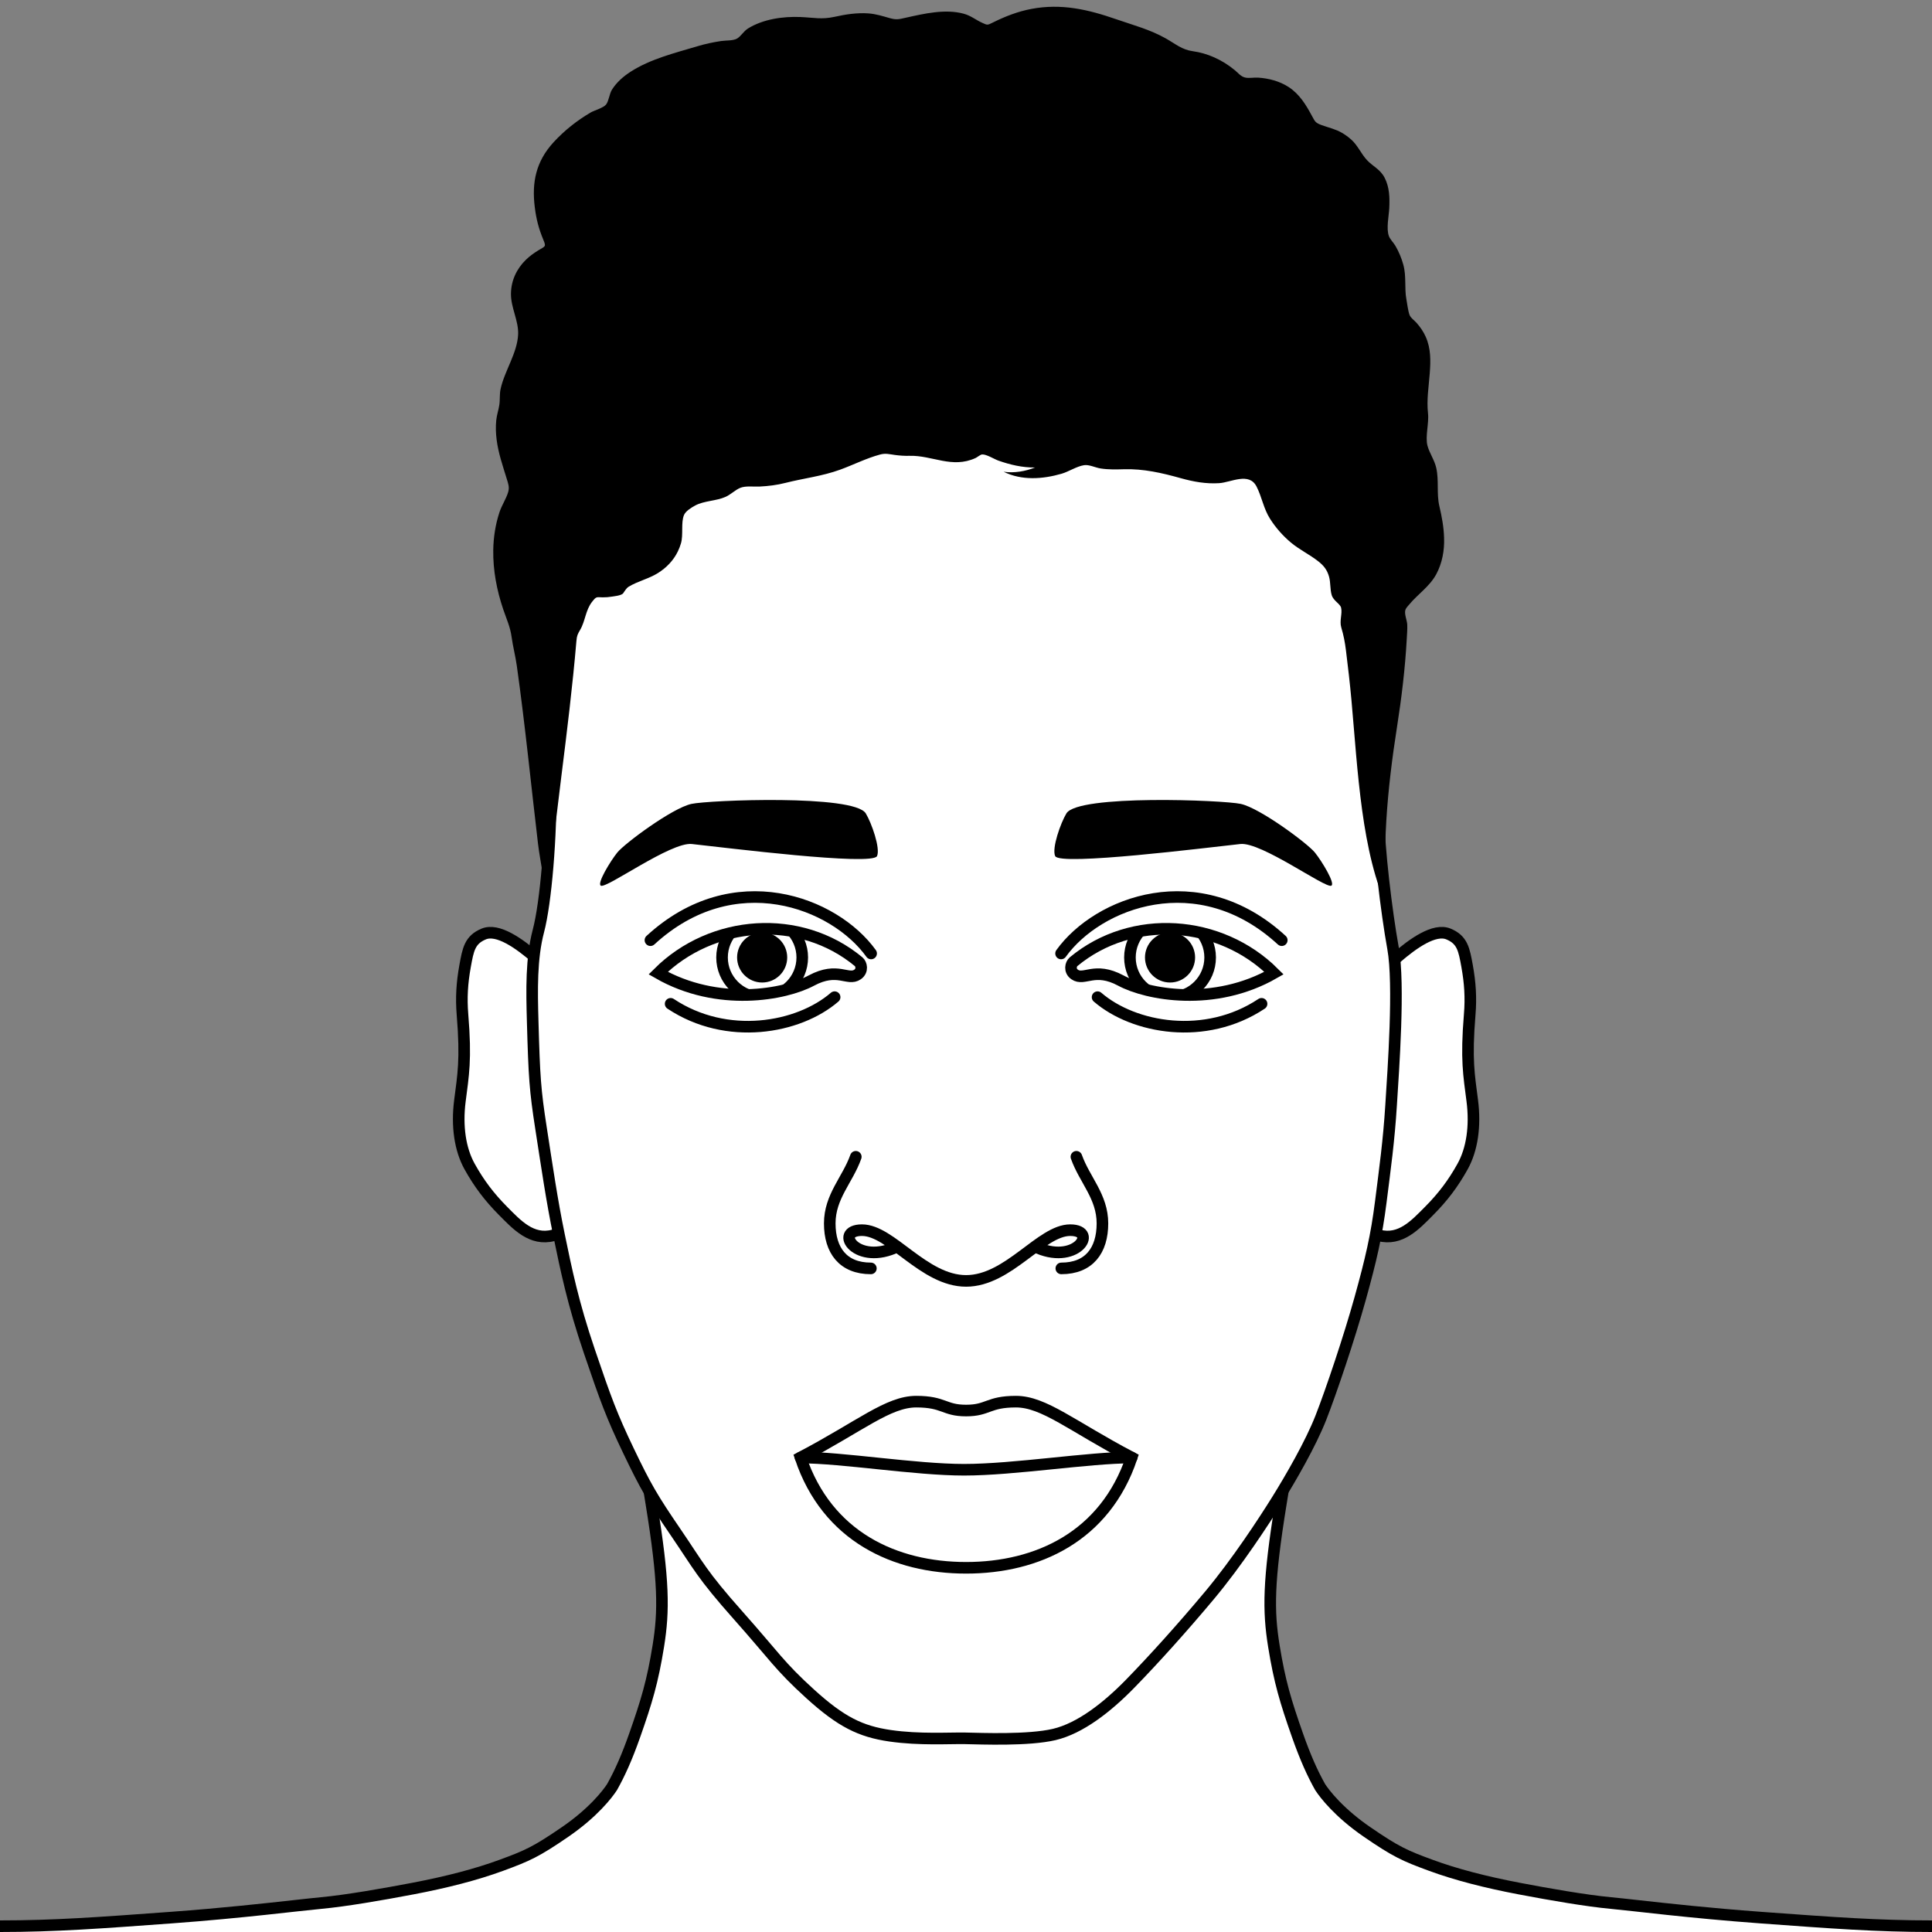 <?xml version="1.0" encoding="utf-8"?>
<!-- Generator: Adobe Illustrator 19.0.0, SVG Export Plug-In . SVG Version: 6.00 Build 0)  -->
<svg version="1.1" xmlns="http://www.w3.org/2000/svg" xmlns:xlink="http://www.w3.org/1999/xlink" x="0px" y="0px"
	 viewBox="0 0 10000 10000" style="enable-background:new 0 0 10000 10000;" xml:space="preserve">
<rect x="0" y="0" width="10000" height="10000" fill="#808080" stroke="none"/>
<style type="text/css">
	.st0{fill-rule:evenodd;clip-rule:evenodd;fill:#FFFFFF;stroke:#000000;stroke-width:60;stroke-miterlimit:10;}
	.st1{fill-rule:evenodd;clip-rule:evenodd;fill:#FFFFFF;}
	.st2{fill:none;}
	.st3{fill:none;stroke:#000000;stroke-width:60;stroke-linecap:round;stroke-miterlimit:10;}
	
		.st4{clip-path:url(#XMLID_5_);fill-rule:evenodd;clip-rule:evenodd;fill:#FFFFFF;stroke:#000000;stroke-width:60;stroke-miterlimit:10;}
	.st5{clip-path:url(#XMLID_5_);fill-rule:evenodd;clip-rule:evenodd;stroke:#000000;stroke-width:60;stroke-miterlimit:10;}
	.st6{fill-rule:evenodd;clip-rule:evenodd;fill:none;stroke:#000000;stroke-width:60;stroke-linecap:round;stroke-miterlimit:10;}
	.st7{fill-rule:evenodd;clip-rule:evenodd;}
	.st8{fill-rule:evenodd;clip-rule:evenodd;fill:none;stroke:#000000;stroke-width:60;stroke-miterlimit:10;}
	
		.st9{clip-path:url(#XMLID_9_);fill-rule:evenodd;clip-rule:evenodd;fill:#FFFFFF;stroke:#000000;stroke-width:60;stroke-miterlimit:10;}
	.st10{clip-path:url(#XMLID_9_);fill-rule:evenodd;clip-rule:evenodd;stroke:#000000;stroke-width:60;stroke-miterlimit:10;}
</style>
<g id="Layer_1">
	<path id="XMLID_16_" class="st0" d="M7607.2,5250.9c-19.4,235.7-3.6,314.1,13.3,446.7c16.9,132.5-1.2,252.1-50,340
		c-48.8,87.9-102.3,158.6-173.3,230c-71,71.4-147.7,156-260,126.7c-112.3-29.3-228.9-871.5-146.7-1100
		c82.2-228.5,143-254.6,233.3-333.3c90.3-78.7,200.9-156.7,273.3-126.7c72.4,30,81,79.8,96.7,166.7
		C7609.5,5087.7,7614.3,5164.8,7607.2,5250.9z"/>
	<path id="XMLID_14_" class="st0" d="M2393.8,5250.9c19.4,235.7,3.6,314.1-13.3,446.7c-16.9,132.5,1.2,252.1,50,340
		c48.8,87.9,102.3,158.6,173.3,230c71,71.4,147.7,156,260,126.7c112.3-29.3,228.9-871.5,146.7-1100
		c-82.2-228.5-143-254.6-233.3-333.3c-90.3-78.7-200.9-156.7-273.3-126.7c-72.4,30-81,79.8-96.7,166.7
		C2391.5,5087.7,2386.8,5164.8,2393.8,5250.9z"/>
	<g id="XMLID_52_">
		<path id="XMLID_58_" class="st1" d="M0,10030v-60c278.8,0,511.3-17,863.4-42.8l25.1-1.8c261.3-19.1,484.5-43.8,632.2-60.2
			c60.3-6.7,108-12,143.1-15.2c132.3-12.3,330.4-47.4,473.2-74.6c181.8-34.7,331.7-74.2,458.3-120.7
			c72.3-26.6,114.6-43.3,159.6-66.4c45.7-23.5,93.8-53.5,171.8-107.2c152.5-105,222.8-202.6,241.5-231.3
			c42.6-75.9,78.9-158.9,117.6-268.9c62-176.4,92.7-279.5,122-461.5c28.8-178.8,30.4-328.1-36.7-740.4l-5.7-34.8h3270.5l-5.7,34.8
			c-67,412.3-65.5,561.7-36.7,740.4c29.3,182,60,285.1,122,461.5c38.7,110,75,193,117.6,268.9c18.6,28.7,89,126.3,241.5,231.3
			c77.9,53.7,126.1,83.7,171.8,107.2c45,23.1,87.3,39.8,159.6,66.4c126.6,46.5,276.5,86,458.3,120.7
			c142.8,27.2,340.8,62.3,473.2,74.6c35.1,3.3,82.7,8.5,143.1,15.2c147.7,16.4,370.9,41.1,632.2,60.2l28.7,2.1
			c349.9,25.6,581,42.5,858.8,42.5v60H0z"/>
		<path id="XMLID_55_" d="M6600.5,7774.2c-66,406.1-66.8,563-36.7,750c30.1,187,61.8,291.7,123.3,466.7
			c42.4,120.5,80.1,203.2,120.2,274.5c26.3,40.7,102.9,139.1,250.1,240.5c153,105.3,201.2,126.7,338,177
			c136.8,50.3,293.1,89.6,463,122c169.9,32.4,353.6,63.6,476,75c122.4,11.4,409.8,48.7,775.8,75.4c366,26.8,603.2,44.7,889.7,44.7H0
			c286.4,0,524.6-17.9,890.7-44.7c366-26.8,653.4-64.1,775.8-75.4c122.4-11.4,306.1-42.6,476-75c169.9-32.4,326.2-71.7,463-122
			c136.8-50.3,185-71.7,338-177c147.3-101.4,223.9-199.8,250.1-240.5c40.1-71.3,77.8-154,120.2-274.5
			c61.5-175,93.2-279.7,123.3-466.7c30.1-187,29.4-343.9-36.7-750H6600.5 M6671.1,7714.2h-70.5h-3200H3330l11.3,69.6
			c66.4,408.2,64.9,555.4,36.7,730.8c-14.5,89.7-29.4,161.2-48.6,231.7c-19.2,70.8-42.7,141-72.1,224.6
			c-37.9,107.9-73.4,189.2-114.9,263.3c-8.6,13.1-31,44.9-71.5,86.9c-46.1,47.8-100.3,93.3-161.3,135.2
			c-151.4,104.2-195.4,122.6-324.7,170.1c-125,46-273.4,85-453.5,119.4c-142.2,27.1-339.2,62-470.3,74.2
			c-35.3,3.3-83.1,8.6-143.6,15.3c-147.5,16.3-370.3,41-631.1,60.1l-25,1.8C509.9,9923,277.7,9940,0,9940v120h10000v-120
			c-276.7,0-507.5-16.9-856.8-42.4l-28.5-2.1c-260.8-19.1-483.6-43.7-631.1-60.1c-60.5-6.7-108.2-12-143.6-15.3
			c-131.2-12.2-328.1-47.1-470.3-74.2c-180.1-34.4-328.5-73.4-453.5-119.4c-129.3-47.5-173.3-65.9-324.7-170.1
			c-61-42-115.2-87.5-161.3-135.2c-40.5-42-63-73.9-71.5-86.9c-41.5-74.1-77-155.4-114.9-263.3c-29.4-83.6-52.9-153.8-72.1-224.6
			c-19.1-70.5-34.1-142-48.6-231.7c-28.3-175.4-29.7-322.6,36.7-730.8L6671.1,7714.2L6671.1,7714.2z"/>
	</g>
	<path id="XMLID_20_" class="st0" d="M2757.2,5287.6c8.1,287.9,12.2,353.1,43.3,553.3c31.1,200.2,56,373.1,93.3,553.3
		c37.3,180.2,71.6,349.6,156.7,600c85.1,250.4,115.3,333.1,203.3,516.7c88,183.6,123.1,244,243.3,420
		c120.2,176,133.6,216.4,323.3,430c189.8,213.6,213.8,262,373.3,406.7c159.6,144.7,260,194.4,413.3,216.7
		c153.3,22.2,306.7,11.6,390,13.3c83.3,1.8,326.4,11.6,460-20s272.7-139.6,393.3-263.3c120.7-123.8,269.1-288.2,410-456.7
		c140.9-168.4,280-380.9,350-493.3c70-112.4,173.6-291.1,226.7-426.7c53.1-135.6,147.3-415.1,203.3-616.7
		c56-201.6,84.4-323.8,106.7-500c22.2-176.2,41.8-315.3,53.3-500c11.6-184.7,44-626,10-813.3c-34-187.3-75.3-531.8-73.3-673.3
		c2-141.6,20.7-399.8,30-553.3c9.3-153.6,14.7-317.1,20-483.3c5.3-166.2-295.1-2198.6-2146.7-2173.3s-2235.2,1678.7-2223.3,2100
		c11.9,421.3,29.1,623.1,33.3,916.7c4.2,293.6-25.5,633.2-63.3,776.7C2749.3,4961,2752.6,5124.4,2757.2,5287.6z"/>
	<path id="XMLID_1_" class="st0" d="M5000.5,8114.9c-368.2,0-719.5-161.6-857-570.7c310.9-163.6,453.7-289.3,599-289.3
		s142.8,46,258,46c115.2,0,112.7-46,258-46c145.3,0,288.1,125.7,599,289.3C5720,7953.3,5368.7,8114.9,5000.5,8114.9z"/>
	<line id="XMLID_8_" class="st2" x1="5000.5" y1="-33" x2="5000.5" y2="10603.8"/>
	<path id="XMLID_12_" class="st3" d="M5857.5,7544.2c-221.5,0-608.8,63.2-867.5,63.2c-252.4,0-630.4-63.2-846.5-63.2"/>
	<g id="XMLID_27_">
		<g id="XMLID_21_">
			<defs>
				<path id="XMLID_44_" d="M5556.5,4978c302.9-251.6,759.6-218.9,1037.8,58.7c-309.2,177.5-657,111.7-793,38.6
					c-136-73-189.2,3.4-239-31.5C5533.6,5023.8,5542.8,4989.5,5556.5,4978z"/>
			</defs>
			<use xlink:href="#XMLID_44_"  style="overflow:visible;fill-rule:evenodd;clip-rule:evenodd;fill:#FFFFFF;"/>
			<clipPath id="XMLID_5_">
				<use xlink:href="#XMLID_44_"  style="overflow:visible;"/>
			</clipPath>
			<circle id="XMLID_26_" class="st4" cx="6056.1" cy="4955.8" r="207.6"/>
			<circle id="XMLID_25_" class="st5" cx="6056.1" cy="4955.8" r="99.7"/>
			
				<use xlink:href="#XMLID_44_"  style="overflow:visible;fill-rule:evenodd;clip-rule:evenodd;fill:none;stroke:#000000;stroke-width:60;stroke-miterlimit:10;"/>
		</g>
		<path id="XMLID_23_" class="st6" d="M5492.1,4935.1c190.4-264.8,711.4-465.2,1142.3-68.7"/>
		<path id="XMLID_24_" class="st6" d="M5681,5161.3c187.5,161.8,558.3,227.6,848.8,34.4"/>
	</g>
	<path id="XMLID_35_" class="st7" d="M5461.5,4431.1c-18.3-40.4,28.6-172.2,58.3-221c60.2-98.9,811.9-68.9,902.4-49.1
		c100,21.8,346.8,205.6,383.7,251.7s107.4,162.1,84.7,171.8c-32.1,13.7-362.1-227.4-470.4-215.9
		C6249.3,4386.9,5485.2,4483.3,5461.5,4431.1z"/>
	<g id="XMLID_40_">
		<g id="XMLID_15_">
			<path id="XMLID_13_" class="st8" d="M4647,6450.9c-211.1,104.5-336.8-83.6-185.5-83.6c151.3,0,319.5,262.6,539,262.6
				c219.5,0,387.7-262.6,539-262.6c151.3,0,25.6,188.1-185.5,83.6"/>
		</g>
		<path id="XMLID_7_" class="st6" d="M5493.4,6565.2c144,0,212.8-93.4,212.8-232.9s-92.5-225.3-134.8-344.8"/>
		<path id="XMLID_17_" class="st6" d="M4507.6,6565.2c-144,0-212.8-93.4-212.8-232.9s92.5-225.3,134.8-344.8"/>
	</g>
	<g id="XMLID_28_">
		<g id="XMLID_31_">
			<defs>
				<path id="XMLID_33_" d="M4444.5,4978c-302.9-251.6-759.6-218.9-1037.8,58.7c309.2,177.5,657,111.7,793,38.6
					c136-73,189.2,3.4,239-31.5C4467.4,5023.8,4458.3,4989.5,4444.5,4978z"/>
			</defs>
			<use xlink:href="#XMLID_33_"  style="overflow:visible;fill-rule:evenodd;clip-rule:evenodd;fill:#FFFFFF;"/>
			<clipPath id="XMLID_9_">
				<use xlink:href="#XMLID_33_"  style="overflow:visible;"/>
			</clipPath>
			<circle id="XMLID_34_" class="st9" cx="3944.9" cy="4955.8" r="207.6"/>
			<circle id="XMLID_32_" class="st10" cx="3944.9" cy="4955.8" r="99.7"/>
			
				<use xlink:href="#XMLID_33_"  style="overflow:visible;fill-rule:evenodd;clip-rule:evenodd;fill:none;stroke:#000000;stroke-width:60;stroke-miterlimit:10;"/>
		</g>
		<path id="XMLID_30_" class="st6" d="M4508.9,4935.1c-190.4-264.8-711.4-465.2-1142.3-68.7"/>
		<path id="XMLID_29_" class="st6" d="M4320,5161.3c-187.5,161.8-558.3,227.6-848.8,34.4"/>
	</g>
	<path id="XMLID_36_" class="st7" d="M4539.5,4431.1c18.3-40.4-28.6-172.2-58.3-221c-60.2-98.9-811.9-68.9-902.4-49.1
		c-100,21.8-346.8,205.6-383.7,251.7c-36.8,46-107.4,162.1-84.7,171.8c32.1,13.7,362.1-227.4,470.4-215.9
		C3751.8,4386.9,4515.9,4483.3,4539.5,4431.1z"/>
</g>
<g id="Layer_3">
	<path id="XMLID_22_" d="M7474.5,2783.1c-1.5-54.9-11.8-109.8-24.3-163.1c-15.6-66.2-1.1-131.7-16.4-199.1
		c-9.3-40.6-35-75.4-45.2-114c-12.6-48,8.6-115.2,2.7-168.3c-7.6-68.8,3.9-137.8,9.1-207c4.9-64.3,6-127.8-20.6-187.8
		c-11.9-26.8-28.4-51-47.9-72.9c-12.6-14.1-30.1-24.9-36.2-41c-7.6-20-12.1-58.6-16.1-80c-11.1-58.8,0.7-119.3-16.1-180.1
		c-9.3-33.8-22.9-66.2-40.4-96.6c-9.2-15.9-27.9-34.4-34.1-50.9c-14.7-39.2-0.2-104.4,1.8-144.9c2.6-53.7,1.3-108.6-24-157.4
		c-22.9-44.2-60.2-58.2-90.8-90.7c-31.8-33.8-47.4-76.4-83.3-108c-14.4-12.7-30.1-24-46.6-33.7c-33.7-19.6-68.7-26.7-104.7-39.8
		c-30.8-11.2-34.1-16.5-49.5-45.4c-31.3-58.7-65.5-115.6-122.9-152.5c-47-30.2-101.5-44.2-156.9-48.1c-20.5-1.4-46.9,4.1-66.3-0.2
		c-23.2-5.1-35.2-22.4-55-38.8c-32.5-26.9-68.9-49.5-107.5-66.5c-34.8-15.3-71.8-26.1-109.5-31.3c-56-7.6-89.5-37.7-139.1-65.8
		c-82.2-46.5-168.5-68.9-255.9-99.2c-146.5-50.9-284.9-83.3-440.8-53.8c-69.9,13.3-134.8,38.5-198.4,70.1c-30.2,15-28.5,14-55.1,2.1
		c-34.1-15.3-58.9-37.4-97-47.6c-95.8-25.7-203.8-0.2-297.8,20.6c-37.3,8.3-49,12.5-85.1,2.2c-36.7-10.5-70.7-21.2-109.1-24.2
		c-29.5-2.2-59.2-0.9-88.6,2.4c-29.6,3.3-58.8,9.1-87.9,15.4c-66.6,14.6-106.1,3.9-175.7,0.9c-90.6-3.8-193.8,10.8-272.2,59.6
		c-21.4,13.4-36.6,40.4-55.9,51.8c-20.3,12-57.5,9.1-83,12.9c-41.6,6.2-82.8,15.1-123.1,27.2c-115.4,34.5-242.3,65.4-345,131.6
		c-37.6,24.2-72.6,54.7-96.6,92.9c-13.6,21.7-16.1,58.3-30.4,76.8c-13.7,17.5-61.6,30.6-80.2,41.6
		c-70.7,41.5-135.8,93.1-191.4,153.5c-91.5,99.5-113.7,208-97.4,337.2c7.6,60.7,20.2,110,43.6,166.3c16.2,39,11.3,33.9-24.5,55.8
		c-22.9,14-45.1,29.8-64.5,48.6c-48.7,47.1-77.2,108.2-78,176.4c-0.8,72.3,40.4,140.2,37.1,211.3c-4.5,96.2-70.4,188.3-90.7,281.8
		c-6.1,28.2-2.4,55.4-6.6,82.7c-4.1,26.5-13.2,52.1-15.9,79.2c-3.4,33.7-2.2,67.2,2,100.7c8.6,68.7,31.4,134,51.6,200
		c8.1,26.6,15.8,45.1,8.1,71.1c-10.5,35.2-33.5,69-45.1,104.4c-20.8,63.1-31.1,129.5-32.1,195.8c-1.6,104.4,18.3,208.5,51.8,307.2
		c16.7,49.1,36.1,90.6,43,141.4c6.9,50.4,20.1,100.1,27.2,150.6c42.9,305.3,73.3,613.2,109.5,919.4c11.8,100.2,42.8,216.2,28.9,313
		c44.4-75.8,28-174,40.9-260.1c19.9-132.8,34.3-266.6,51.1-399.9c29.2-232.7,58.4-470.2,78-700.9c2.4-28.2,6.5-36,19.4-57.9
		c26.5-45,27.9-102.3,61.4-144.7c23.3-29.6,21.9-24.1,55.6-23.6c15.5,0.2,31-1,46.3-3.6c12.5-2.1,45.2-4.9,57.5-15.4
		c3.4-2.9,6-8.1,5-7.1c3-2.7,12.4-21,25-28.7c47.6-29,104-40.9,151.7-70.8c44.2-27.7,80.6-65.3,103.3-112.4
		c6.5-13.4,11.7-27.1,15.9-41.3c13.2-44.2-1-108.1,16-147.2c8.7-20,37.2-37.6,57-48.4c46-25.2,108.7-23.3,157.6-45
		c26.7-11.8,50.4-36.2,76.3-46.7c28.6-11.6,68.2-5.2,100.7-6.8c44.6-2.3,89.3-7.7,132.6-18.8c95.2-24.2,190-34.5,283.8-68.6
		c68.1-24.8,135.8-59.3,205.8-78.1c29.7-8,46.3-2.2,77.8,2c24.7,3.3,49.5,5.1,74.4,4.4c119.5-3.4,220.4,67.5,343,11.4
		c9.3-4.2,24.3-17.9,34-18.5c22.5-1.3,62.2,24.2,84.3,32c61.3,21.6,124.2,36.3,189.5,35.6c-51.8,20.1-107.5,29.7-162.7,22
		c93.6,46.4,202.3,38.5,299.9,10.3c37.5-10.9,78.3-38.4,116.3-44.3c26.7-4.1,57.1,12.4,86.1,17c39.7,6.2,80.2,5.2,120.3,4
		c101.3-3.1,196.9,19,294.5,46.3c65.4,18.3,130.6,30.2,198.9,25.7c61.1-4,154.2-58.5,193.1,17.3c28,54.6,36,114.3,70.5,168.1
		c29.5,46,66.1,87.5,108,122.5c44,36.8,96.1,61.2,141,96.6c28.5,22.4,45.7,44,55.8,79.3c8.8,31,4.7,65.7,13.9,95.9
		c9.1,29.8,43.6,44.3,48.6,65.4c7.2,30.3-9.5,67.6,0.8,101.8c12.1,40.3,18.9,75.9,24.2,118.1c10.8,85.9,20.6,171.9,28.5,258.1
		c32.7,361.1,51.3,796.1,191.1,1084.9c-38.5-282.7-4.5-633.1,44.4-943.8c23.8-151.7,42.4-304.7,50.8-458c1.3-24.1,3.5-48.8,2.6-73
		c-1-23.2-15.5-54.2-10.2-75.1c2.9-11.5,12.7-20.9,19.9-29.5c45.4-54.7,105.6-93,140.4-157.2
		C7464.9,2914.7,7477.1,2848.1,7474.5,2783.1C7474.3,2772.6,7474.8,2788.2,7474.5,2783.1z"/>
</g>
</svg>
